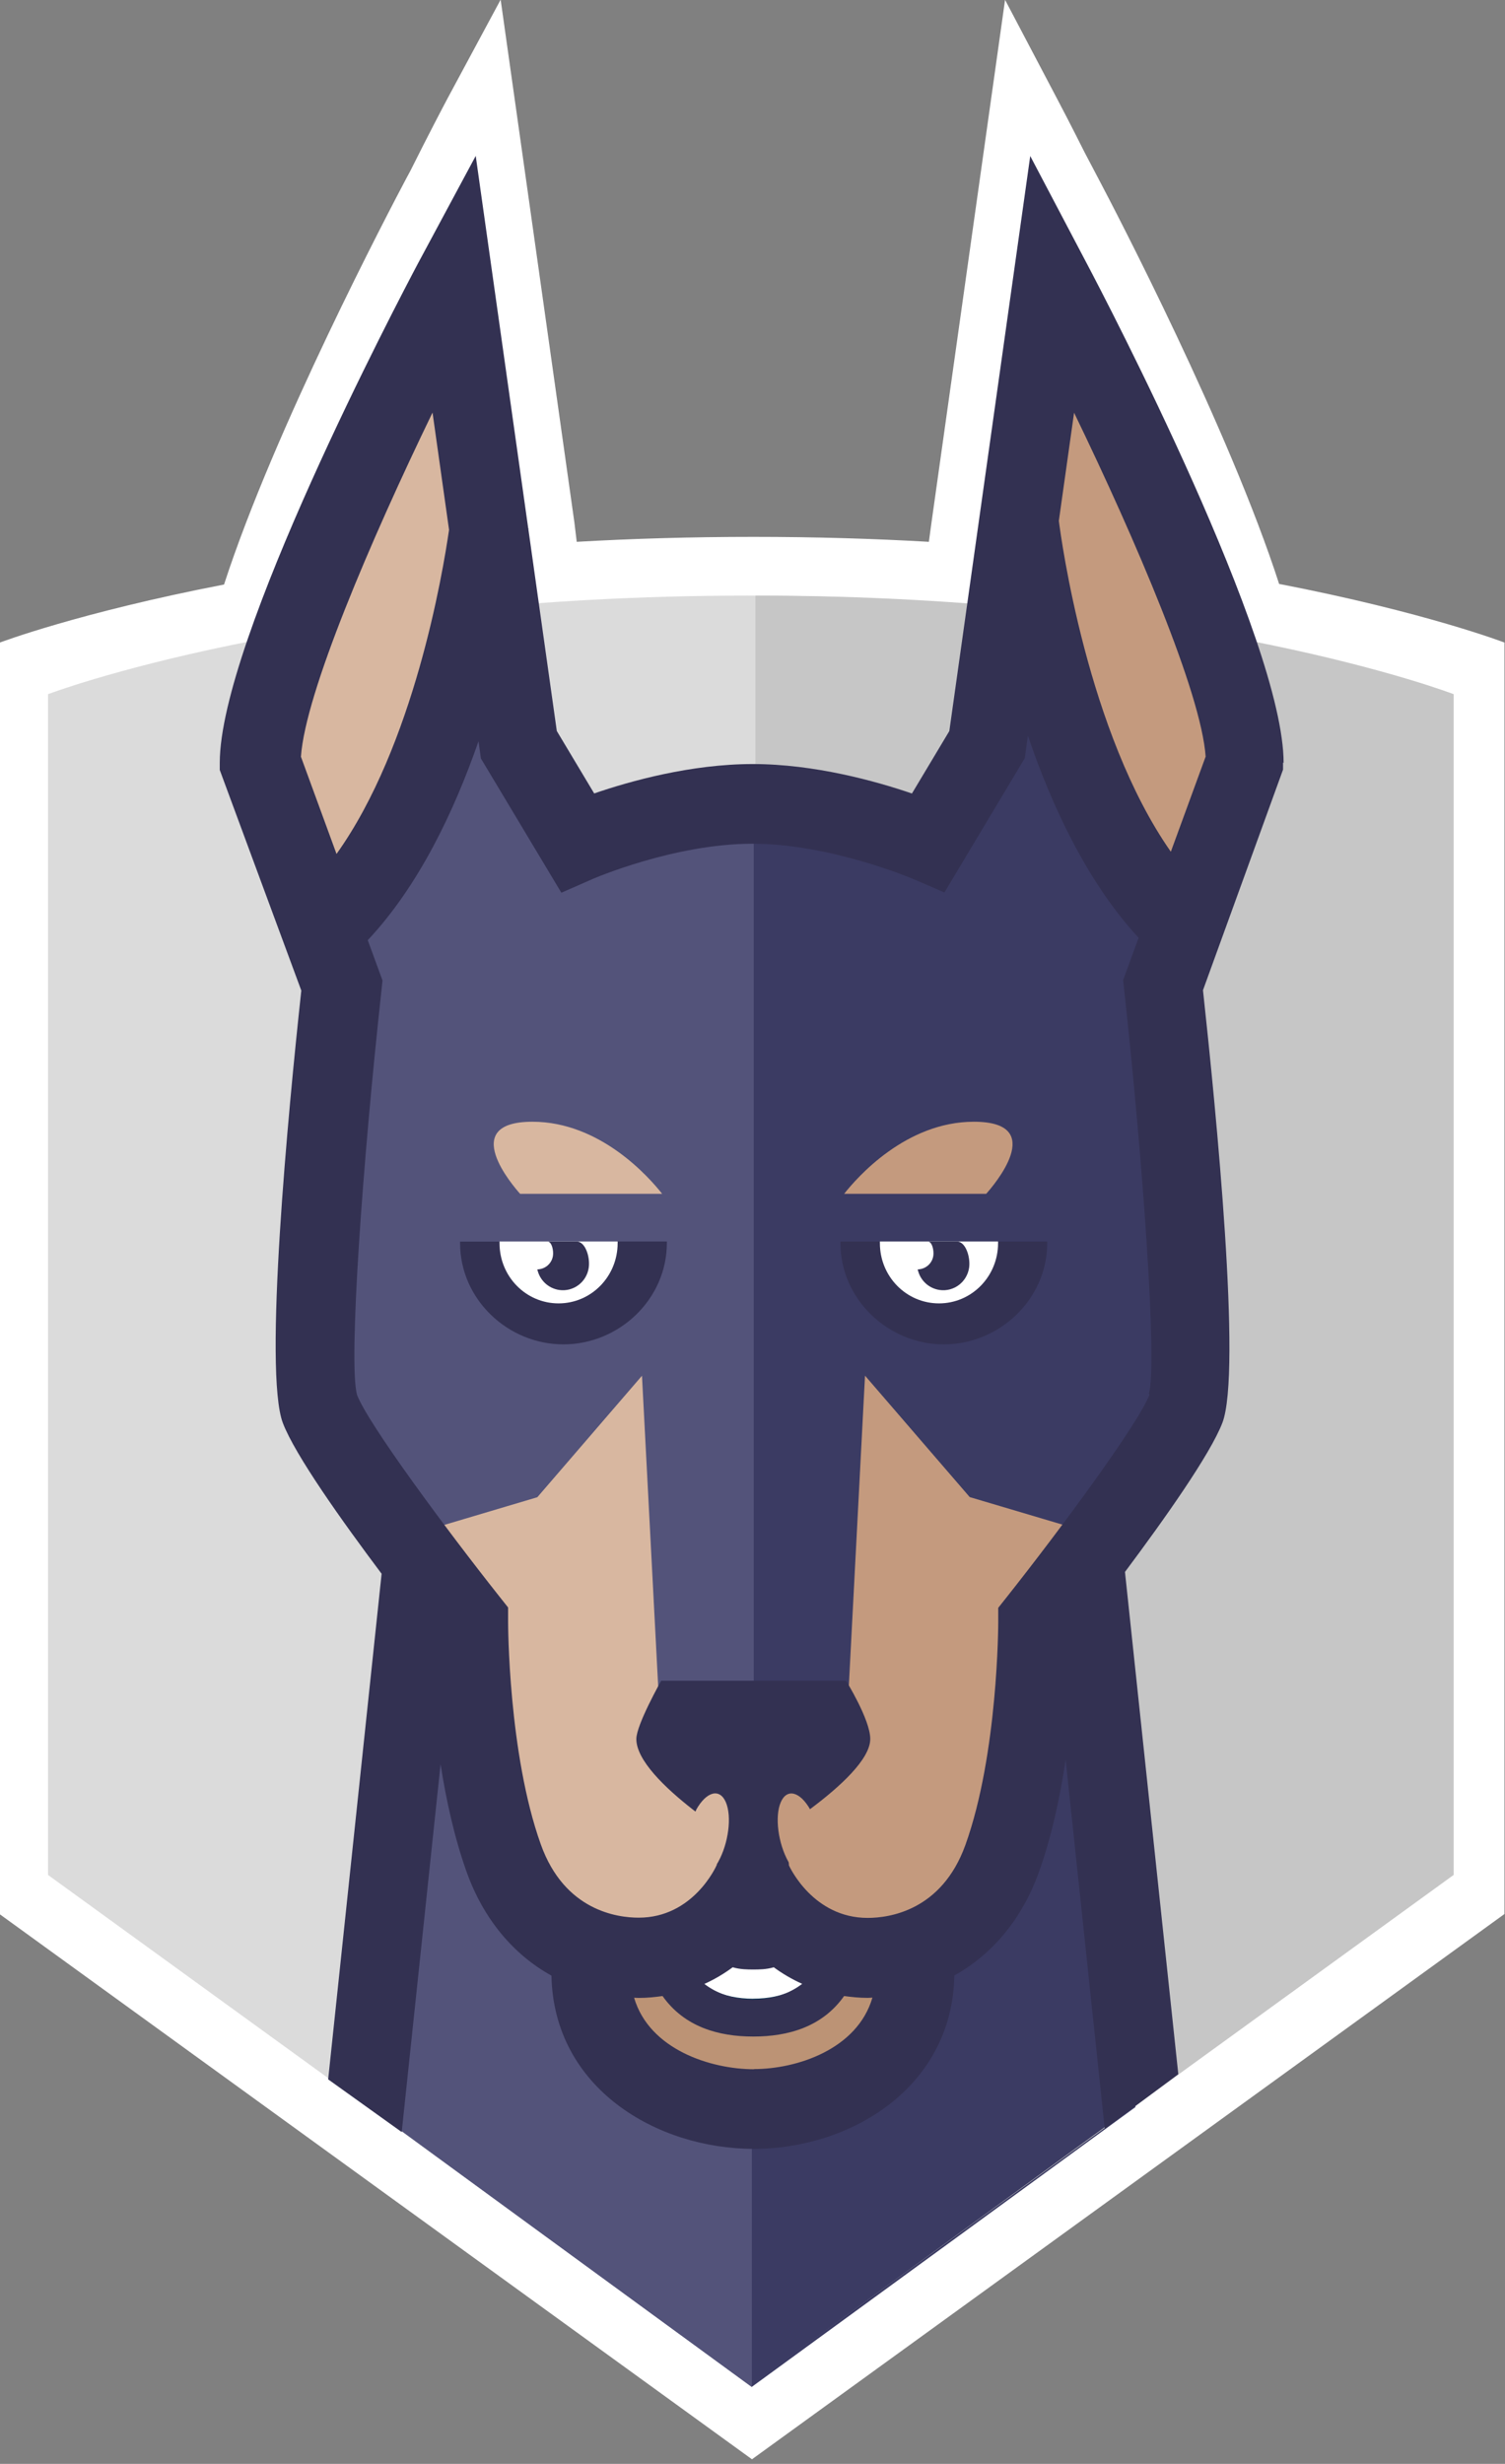 <svg viewBox="0 0 256 419" xmlns="http://www.w3.org/2000/svg"><rect x="0" y="0" width="256" height="419" fill="#808080" stroke="none"/><path fill="#FFF" d="M217.61 99.4c-8.53-26.46-27.93-63.64-30.69-68.87l-2.41-4.58c-2.37-4.72-4.14-8.11-4.81-9.37L170.96-.03l-12.52 88.94 -.44 3.23c-9.36-.54-19.33-.84-29.86-.84 -10.6 0-20.62.3-30.04.84l-.39-3.25 -4.4-31.18c0-.06-8.15-57.767-8.15-57.767l-8.93 16.6c-.81 1.52-3.25 6.15-6.42 12.5l-.77 1.43c-2.77 5.23-22.35 42.47-30.93 68.93 -24.76 4.78-38.19 9.89-38.19 9.89V325.5l127.99 92.72 128-92.73V109.27s-13.47-5.17-38.39-9.98Z"/><path fill="#3B3B63" d="M183.07 267.27l-55.18 0 0-94.47 -55.99 91.7 -8.71 94.17 63.825 46.61 .86.63 65.27-47.59Z"/><path fill="#DBDBDB" d="M126.95 404.96L8.17 318.85V118.05s43.918-16.76 118.93-16.76c75.01 0 118.61 16.75 118.61 16.75V318.84l-118.777 86.1Z"/><path fill="#C6C6C6" d="M128.67 101.3c-.06 0-.11 0-.17 0v303.652h0l118.77-86.11V118.05s-43.6-16.76-118.62-16.76"/><path fill="#3B3B63" d="M192.84 358.15l-10.08-90.88 -55.18 0 0 138.44Z"/><path fill="#53537A" d="M63.21 358.687l64.68 47.24 0-233.13 -55.99 91.7Z"/><path fill="#BC9375" d="M155.73 331.842c0 15.58-14.32 23.3-27.45 23.3 -13.14 0-27.74-7.73-27.74-23.31"/><path fill="#073251" d="M147.69 323.01c0 18.274-9.68 23.17-19.55 23.17 -9.87 0-19.55-4.9-19.55-23.18"/><path fill="#FFF" d="M128.14 339.9c-10.55 0-15.67-7.87-15.67-24.03h5.02c0 18.92 7.18 18.92 10.64 18.92 3.45 0 10.64 0 10.64-18.93h5.02c0 16.16-5.13 24.03-15.67 24.03"/><path fill="#C49A7E" d="M211.83 129.62c0-19.72-32.77-81.75-32.77-81.75l-11.09 78.66 -9.95 16.6 -29.82 1.23 -.12.24v-.25l-29.83-1.24 -9.95-16.61 -11.09-78.67s-32.78 62.02-32.78 81.74l13.84 37.87s-6.99 63.62-3.8 71.957c3.18 8.33 25.27 36.19 25.27 36.19s-.07 23.42 5.98 40.26c4.31 12.02 13.82 16.9 22.92 16.9 13.94 0 19.39-13.01 19.39-13.01s5.58 13 19.53 13c9.1 0 18.59-4.87 22.92-16.91 6.04-16.84 5.98-40.27 5.98-40.27s22.08-27.87 25.27-36.2c3.18-8.34-3.8-71.957-3.8-71.957l13.83-37.88Z"/><path fill="#D8B7A0" d="M128.14 144.512l-.06.11v-.25l-29.83-1.24 -9.95-16.61 -11.09-78.67s-32.77 62.02-32.77 81.74l13.84 37.87s-6.99 63.62-3.8 71.95c3.18 8.33 25.26 36.19 25.26 36.19s-.06 23.42 5.98 40.26c4.32 12.02 13.82 16.9 22.92 16.9 13.95 0 19.4-13.01 19.4-13.01s.02.04.06.13V144.44h-.01Z"/><path fill="#3B3B63" d="M198.29 171.23c-2.54-5.41 1.07-18.2 1.07-18.2 -20.7-21.57-25.87-66.54-25.87-66.54 -3.87 14.17-12.262 55.94-12.262 55.94s-15.45-5.85-33.02-5.88h-.07 -.07c-.97 0-1.92.03-2.87.06V312.9l1.31 1.95v-.97h.81v.96l0-.97h1.6v.96 -.97h.81v.96l14.3-21.24 3.11-59.64 17.81 20.65 22.94 6.81s8.58-6.23 8.58-6.2c3.64-5.19 4.85-9.61 5.73-11.91 3.18-8.35-3.97-72.16-3.97-72.16"/><path fill="#53537A" d="M128.3 136.57c-.03 0-.05-.01-.07-.01v0c-17.58.03-33.03 5.87-33.03 5.87s-8.41-41.78-12.27-55.95c0 0-5.18 44.96-25.87 66.53 0 0 3.61 12.78 1.07 18.19 0 0-7.16 63.81-3.97 72.143 .88 2.29 2.09 6.71 5.73 11.9 0-.03 8.58 6.19 8.58 6.19l22.93-6.82 17.8-20.66 3.11 59.63 14.29 21.23v-.97h.81v.96 -.97h.8V136.49h0Z"/><path fill="#333152" d="M169.77 211.14v0h-20.11 -6.7v.28c0 9.5 8.09 17.2 17.58 17.2 9.49 0 17.59-7.71 17.59-17.21v-.29h-8.38Z"/><path fill="#FFF" d="M149.67 211.14v.28c0 5.65 4.48 10.23 10.05 10.23s10.05-4.59 10.05-10.24v-.29h-20.11Z"/><g fill="#333152"><path d="M162.83 211.14h-4.72c-.05 0-.09.02-.13.03 .58.12.9 1.46.78 2.36 -.19 1.36-1.34 2.31-2.66 2.34 .38 1.78 1.81 3.22 3.72 3.5 2.43.35 4.68-1.35 5.03-3.82 .24-1.83-.62-4.42-2.06-4.42"/><path d="M105.07 211.14v0h-20.1 -6.71v.28c0 9.5 8.09 17.2 17.58 17.2 9.497 0 17.59-7.71 17.59-17.21v-.29h-8.38Z"/></g><path fill="#FFF" d="M84.97 211.14v.28c0 5.65 4.48 10.23 10.04 10.23 5.57 0 10.05-4.59 10.05-10.24v-.29H84.95Z"/><path fill="#333152" d="M98.13 211.14h-4.72c-.05 0-.09.02-.13.03 .58.12.9 1.46.78 2.36 -.19 1.36-1.34 2.31-2.66 2.34 .38 1.78 1.82 3.22 3.72 3.5 2.43.35 4.69-1.35 5.03-3.82 .25-1.83-.61-4.42-2.05-4.42"/><path fill="#C49A7E" d="M167.75 203.02c1.12-1.26 10.68-12.26-2.1-12.26 -11.55 0-19.86 9.46-22.06 12.26h24.15Z"/><path fill="#D8B7A0" d="M112.63 203.02c-2.2-2.8-10.51-12.26-22.06-12.26 -12.78 0-3.22 11-2.1 12.26h24.15Z"/><path fill="#53537A" d="M72.1 211.04l48.88 0 0-4.67 -48.89 0Z"/><g fill="#333152"><path d="M199.17 144.86c-14.22-20.29-18.68-53.27-19.06-56.29l2.59-18.39c10.55 21.8 21.62 47.685 22.38 58.48l-5.92 16.18Zm-3.63 92.293c-1.95 5.06-15.35 23.15-24.25 34.39l-1.49 1.88 0 2.4c0 .21-.01 22.39-5.58 37.91 -4.03 11.21-12.98 12.42-16.63 12.42 -9.26 0-13.25-8.62-13.39-8.93l-.53-8.07H122.42l-.51 8.02c-.16.36-4.06 8.94-13.27 8.94 -3.67 0-12.604-1.2-16.634-12.42 -5.56-15.47-5.58-37.69-5.58-37.92l0-2.41 -1.49-1.88c-8.9-11.23-22.31-29.32-24.2-34.26 -1.52-5.35.98-39.905 4.16-68.87l.17-1.61 -2.51-6.86c8.62-9.18 14.66-21.81 18.84-33.83l.4 2.92 13.69 22.84 5.34-2.34c.13-.06 13.85-5.99 27.17-5.99 13.23 0 27.17 5.93 27.31 5.98l5.34 2.31 13.67-22.84 .53-3.82c4.12 12.13 10.17 24.99 18.83 34.37l-2.63 7.19 .17 1.6c3.17 28.96 5.67 63.52 4.21 68.74v0ZM119.8 337.39c1.79-.81 3.4-1.78 4.83-2.84 1.3.38 2.55.38 3.51.38 .95 0 2.19 0 3.48-.38 1.42 1.05 3.04 2.01 4.83 2.82 -2.25 1.7-5.01 2.66-8.32 2.66 -3.33 0-6.1-.96-8.35-2.67v0Zm8.48 14.5c-7.36 0-17.82-3.33-20.42-12.16 .26 0 .52.03.8.03 1.42 0 2.75-.14 4.04-.32 3.73 5.27 9.54 6.89 15.43 6.89 5.89 0 11.72-1.61 15.45-6.89 1.28.17 2.59.31 4 .31 .27 0 .54-.03.82-.04 -2.58 8.82-12.9 12.15-20.15 12.15v0ZM51.193 128.65c.75-10.8 11.82-36.68 22.38-58.49l2.81 19.94c-1.08 7.45-5.98 36.693-19.14 55.12l-6.07-16.58Zm167.15 1.1c0-20.83-30.05-78.46-33.49-84.96l-9.61-18.259 -13.762 97.79 -6.36 10.62c-6.14-2.1-16.57-5.01-27.08-5.01 -10.5 0-20.87 2.9-26.97 5l-6.36-10.62 -4.83-34.28c0-.06.01-.14.01-.17l-.04-.01 -8.93-63.34 -9.81 18.259c-3.44 6.503-33.73 64.13-33.73 84.95v1.22l13.87 37.51c-2.22 20.45-6.46 64.87-3.13 73.56 2.07 5.42 10.04 16.63 16.79 25.62l-9.09 85.98 12.51 8.96 6.61-62.55c.95 6.08 2.35 12.5 4.43 18.31 2.86 7.99 7.94 14.05 14.43 17.64 .38 19.14 17.908 29.46 34.417 29.46 16.37 0 33.74-10.34 34.12-29.49 6.47-3.59 11.54-9.64 14.4-17.63 2.16-6.04 3.58-12.76 4.53-19.06l6.65 62.77 12.51-9.28 -9.07-85.42c6.69-8.95 14.51-20 16.57-25.36 3.32-8.69-1.08-53.12-3.3-73.57l13.62-37.52v-1.22h0Z"/><path d="M143.92 285.82h-31.45s-4.23 7.48-4.23 9.91c0 7.21 19.35 18.69 19.35 18.69s20.44-11.83 20.44-18.7c0-3.28-4.13-9.92-4.13-9.92"/></g><path fill="#C49A7E" d="M137.86 307.8c-1.76-3.16-4.02-3.74-5.06-1.3 -1.04 2.43-.45 6.97 1.31 10.12 1.75 3.15 4.01 3.73 5.05 1.29 1.03-2.44.45-6.98-1.31-10.13"/><path fill="#D8B7A0" d="M118.43 307.8c-1.76 3.15-2.35 7.68-1.31 10.12 1.03 2.43 3.29 1.86 5.05-1.3 1.75-3.15 2.34-7.69 1.3-10.13 -1.04-2.44-3.3-1.86-5.06 1.29"/></svg>